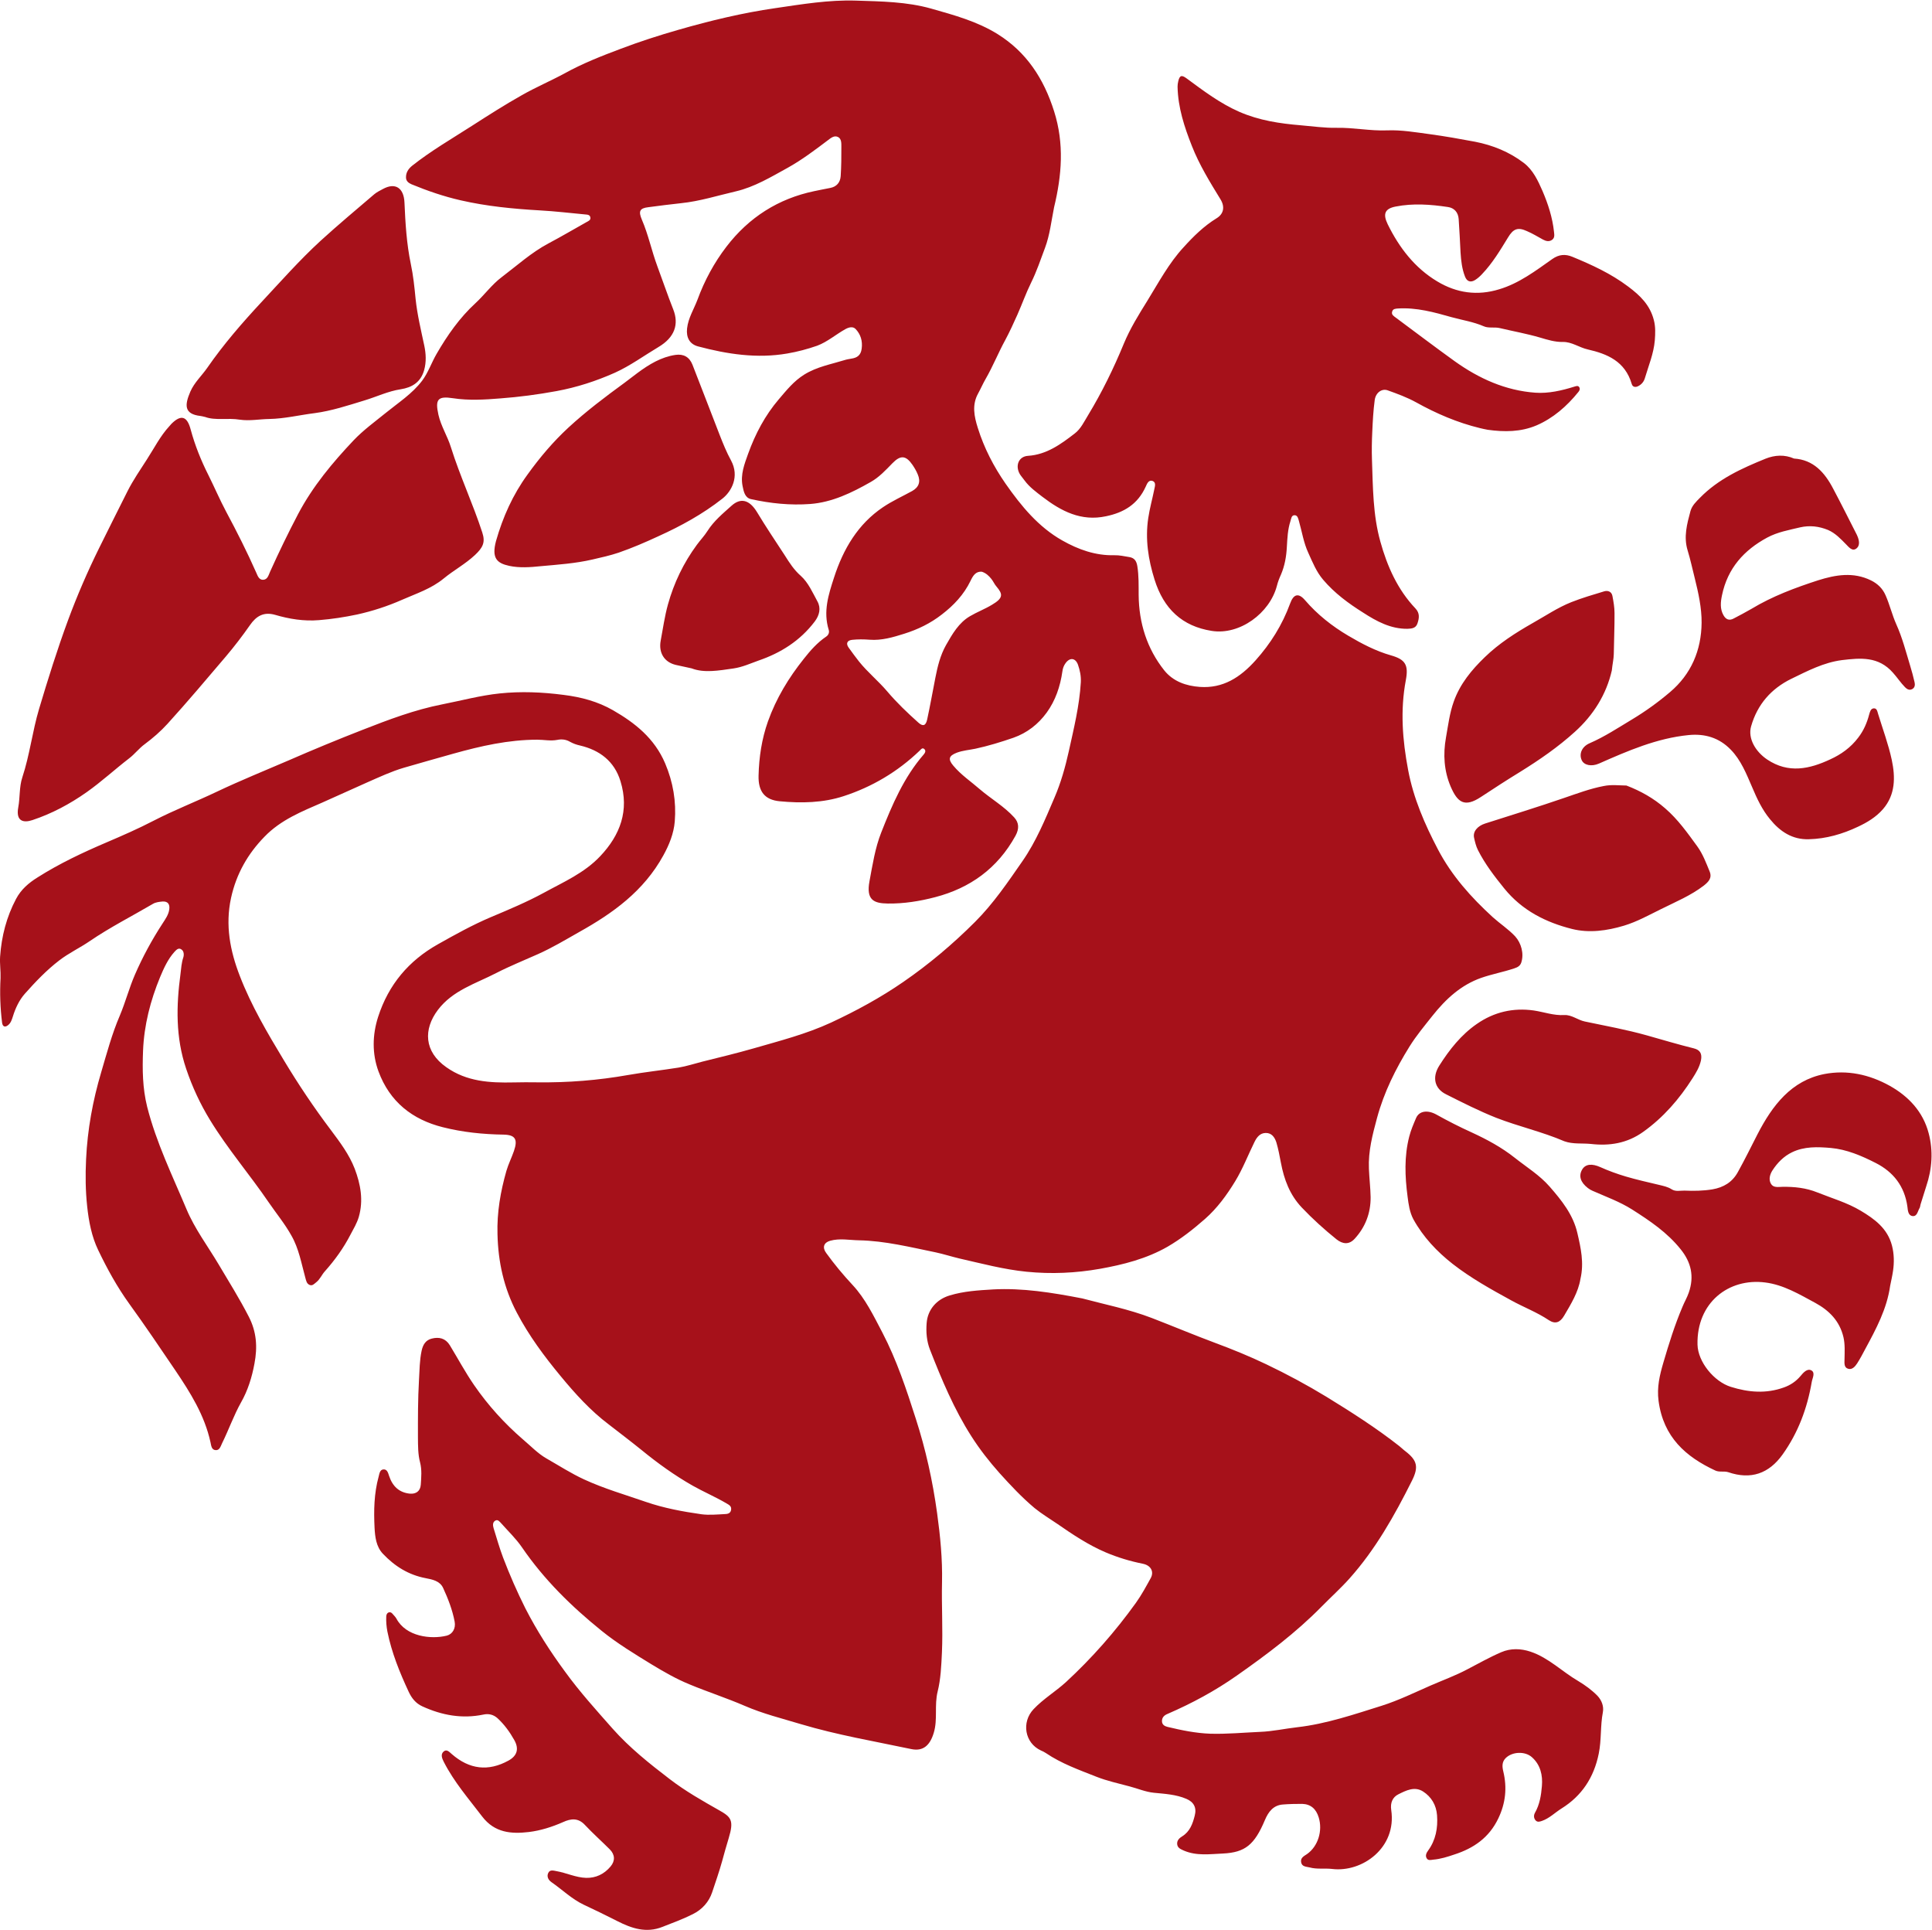 <?xml version="1.0" encoding="UTF-8" standalone="no"?>
<!-- Created with Inkscape (http://www.inkscape.org/) -->

<svg
   version="1.1"
   id="svg2"
   width="157.84"
   height="157.64"
   viewBox="0 0 157.84 157.64"
   sodipodi:docname="reed-college-griffin-red.eps"
   xmlns:inkscape="http://www.inkscape.org/namespaces/inkscape"
   xmlns:sodipodi="http://sodipodi.sourceforge.net/DTD/sodipodi-0.dtd"
   xmlns="http://www.w3.org/2000/svg"
   xmlns:svg="http://www.w3.org/2000/svg">
  <defs
     id="defs6" />
  <sodipodi:namedview
     id="namedview4"
     pagecolor="#ffffff"
     bordercolor="#000000"
     borderopacity="0.25"
     inkscape:showpageshadow="2"
     inkscape:pageopacity="0.0"
     inkscape:pagecheckerboard="0"
     inkscape:deskcolor="#d1d1d1" />
  <g
     id="g8"
     inkscape:groupmode="layer"
     inkscape:label="ink_ext_XXXXXX"
     transform="matrix(1.333,0,0,-1.333,0,157.64)">
    <g
       id="g10"
       transform="scale(0.1)">
      <path
         d="m 449.566,772.984 c 5.395,0.778 10.188,2.989 15.262,4.805 13.563,4.649 25.477,12.039 34.531,23.984 2.891,3.848 3.914,8.161 1.618,12.309 -2.965,5.445 -5.579,11.484 -10.145,15.602 -4.164,3.636 -6.953,7.984 -9.894,12.664 -5.7,8.746 -11.54,17.386 -16.95,26.382 -4.664,7.719 -10.093,8.989 -15.679,3.93 -5.262,-4.73 -10.782,-9.254 -14.711,-15.437 -1.918,-3.051 -4.434,-5.625 -6.559,-8.551 -8.074,-10.988 -14.004,-23.238 -17.68,-36.52 -2.004,-7.242 -3.043,-14.707 -4.429,-22.113 -1.403,-7.488 2.226,-13.207 9.218,-14.879 2.813,-0.633 5.618,-1.238 9.75,-2.129 7.665,-2.968 16.602,-1.343 25.668,-0.047 z m 539.504,8.864 c 0.11,8.308 0.508,16.699 0.45,25.101 -0.008,3.555 -0.633,6.969 -1.27,10.379 -0.508,2.863 -2.91,3.539 -5.059,2.91 -6.765,-2.05 -13.562,-4.031 -20.156,-6.636 -8.347,-3.325 -15.84,-8.407 -23.652,-12.797 -10.449,-5.957 -20.613,-12.414 -29.383,-20.926 -8.059,-7.774 -15.195,-16.359 -19.055,-27.305 -2.5,-7.023 -3.41,-14.504 -4.726,-21.894 -1.867,-10.375 -1.184,-20.504 2.832,-29.992 4.211,-9.833 8.535,-13.11 18.625,-6.43 7.949,5.23 16.004,10.469 24.129,15.43 11.726,7.289 23.078,15.097 33.41,24.46 11.426,10.309 19.297,22.957 22.637,37.575 0.398,3.953 1.14,6.949 1.218,10.125 z M 966.746,426.996 c -2.578,11.27 -9.656,20.051 -16.933,28.391 -6.211,7.136 -14.153,11.953 -21.407,17.715 -8.136,6.453 -17.168,11.296 -26.394,15.546 -7.383,3.34 -14.602,7.02 -21.699,10.977 -5.305,2.918 -10.481,2.313 -12.415,-2.129 -1.574,-3.703 -3.183,-7.402 -4.199,-11.379 -3.136,-12.156 -2.636,-24.492 -1.023,-36.719 0.601,-4.773 1.277,-9.668 3.574,-13.972 6.063,-10.969 14.473,-19.805 24.004,-27.297 11.219,-8.75 23.609,-15.625 35.973,-22.391 7.589,-4.191 15.675,-7.199 23,-12.101 3.918,-2.578 6.914,-1.532 9.421,2.746 4.204,7.168 8.657,14.344 9.973,22.469 2.324,9.921 0.215,19.16 -1.875,28.144 z m 16.172,273.938 c -8.301,-1.571 -16.145,-4.543 -24.141,-7.258 -16.101,-5.539 -32.414,-10.574 -48.652,-15.75 -4.602,-1.5 -7.527,-4.918 -6.687,-8.699 0.566,-2.551 1.167,-5.161 2.39,-7.594 4.375,-8.602 10.098,-16.028 16.055,-23.403 11.086,-13.695 25.683,-20.89 41.64,-24.902 10.489,-2.609 21.348,-1.094 31.778,2.027 8.049,2.422 15.389,6.563 22.869,10.219 8.86,4.426 18.06,8.196 26.07,14.348 2.82,2.246 5.21,4.598 3.58,8.625 -2.21,5.355 -4.16,10.668 -7.57,15.394 -6.03,8.289 -11.9,16.575 -19.66,23.278 -7.12,6.238 -15.04,10.656 -23.766,14.011 -4.558,0.047 -9.187,0.684 -13.906,-0.296 z M 974.93,481.617 c 11.394,-1.32 22.199,0.262 32.18,7.403 12.36,8.828 22.05,20.007 30.27,32.898 2.15,3.418 4.19,6.691 5.11,10.859 0.86,4.297 -0.7,6.477 -4.3,7.383 -9.69,2.403 -19.19,5.246 -28.76,7.949 -12.555,3.528 -25.34,5.86 -38.145,8.536 -4.351,0.91 -8.035,4.191 -12.547,3.945 -6.504,-0.391 -12.519,1.894 -18.769,2.812 -12.547,1.758 -24.27,-0.918 -34.817,-8.242 -9.55,-6.59 -16.757,-15.652 -23.054,-25.594 -4.422,-7.003 -3.008,-14.003 4.172,-17.539 10.085,-5.07 20.125,-10.168 30.691,-14.375 13.809,-5.371 28.203,-8.554 41.816,-14.406 5.266,-1.883 10.801,-1.101 16.153,-1.629 z M 312.113,835.84 c 6.18,-1.332 12.825,-0.875 19.235,-0.199 10.636,0.964 21.336,1.672 31.863,4.121 5.371,1.23 10.785,2.441 15.98,4.187 8.282,2.871 16.325,6.34 24.34,10.055 13.766,6.234 27.102,13.516 39.196,23.023 5.597,4.368 10.64,13.539 5.328,23.379 -2.754,5.039 -4.918,10.379 -7.024,15.762 -5.617,14.336 -11.019,28.738 -16.644,42.988 -1.903,4.766 -5.524,6.668 -10.422,5.961 -8.774,-1.301 -16.168,-5.82 -23.238,-11.051 -2.688,-1.957 -5.247,-4.054 -7.965,-6.035 -11.856,-8.64 -23.535,-17.468 -34.379,-27.449 -9.328,-8.625 -17.496,-18.254 -25.043,-28.742 -9.039,-12.41 -15.141,-26.039 -19.367,-40.86 -2.739,-10.417 0.547,-13.5 8.14,-15.14 z m -165.14,89.586 c 6.074,-0.891 12.019,0.336 18.05,0.418 9.383,0.164 18.579,2.441 27.852,3.59 10.316,1.371 20.348,4.687 30.414,7.757 7.445,2.227 14.551,5.704 22.344,6.875 6.762,1.067 12.23,4.196 14.328,11.754 1.394,5.016 1.105,10.086 0.082,14.957 -2.031,9.555 -4.328,19.036 -5.34,28.75 -0.683,7.113 -1.437,14.323 -2.922,21.313 -2.593,12.39 -3.336,25.06 -3.886,37.63 -0.387,8.96 -5.582,12.48 -13.207,8.31 -1.829,-0.98 -3.758,-1.91 -5.321,-3.23 -11.023,-9.42 -22.164,-18.73 -32.887,-28.51 -12.859,-11.8 -24.492,-25 -36.421,-37.774 -11.707,-12.598 -23.024,-25.633 -32.961,-39.965 -3.41,-4.934 -8.008,-9.082 -10.434,-14.672 -3.543,-8.227 -3.973,-13.785 6.25,-14.945 0.59,-0.039 1.195,-0.25 2.859,-0.614 6.227,-2.289 13.84,-0.433 21.2,-1.644 z M 1082,901.484 c -14.5,-5.918 -28.72,-12.304 -40.11,-23.918 -2.35,-2.375 -4.92,-4.824 -5.84,-8.218 -2.1,-7.809 -4.28,-15.715 -1.72,-24.043 1.73,-5.602 2.93,-11.442 4.37,-17.039 2.23,-8.953 4.28,-18.301 4.19,-27.286 -0.15,-16.886 -6.43,-31.554 -19.34,-42.48 -7.37,-6.273 -15.15,-11.859 -23.3,-16.762 -8.516,-5.113 -16.863,-10.64 -25.965,-14.574 -4.785,-2.07 -6.594,-6.484 -4.922,-10.277 1.399,-3.293 6.121,-4.164 10.598,-2.203 17.715,7.816 35.509,15.558 54.979,17.472 9.87,0.973 18.69,-1.543 25.88,-9.004 6.19,-6.359 9.5,-14.718 13,-22.816 2.96,-7.016 6.13,-13.848 10.92,-19.645 6.26,-7.746 13.86,-12.687 23.89,-12.363 10.56,0.262 20.64,3.152 30.23,7.727 5.53,2.578 10.92,5.816 15.16,10.668 7.71,8.882 7.67,19.625 5.43,30.187 -2.04,9.543 -5.52,18.875 -8.41,28.293 -0.46,1.457 -0.68,3.512 -2.74,3.317 -1.79,-0.223 -2.19,-2.051 -2.67,-3.622 -1.36,-5.21 -3.4,-9.972 -6.73,-14.293 -4.65,-6.164 -10.58,-10.328 -17.11,-13.304 -12.74,-5.977 -25.66,-8.844 -38.67,-0.137 -7.18,4.801 -11.99,12.957 -9.89,20.34 3.85,13.504 12.36,23.101 24.63,29.121 10,4.836 19.8,10.016 31.09,11.473 11.39,1.355 22.33,2.375 31.21,-7.711 2.6,-2.875 4.72,-6.172 7.45,-8.946 1.25,-1.273 2.76,-2.023 4.46,-1.05 1.59,0.91 1.71,2.632 1.33,4.226 -0.78,3.414 -1.66,6.684 -2.66,9.942 -2.61,8.617 -4.81,17.25 -8.52,25.476 -2.53,5.656 -4.01,11.953 -6.54,17.707 -1.82,4.231 -4.92,7.207 -9.01,9.215 -10.86,5.301 -21.65,3.402 -32.38,0.035 -14.11,-4.59 -27.99,-9.734 -40.89,-17.523 -3.56,-2.067 -7.23,-3.996 -10.88,-5.906 -2.66,-1.418 -4.71,-0.641 -6.2,2 -2.27,3.925 -1.77,8.261 -0.93,12.257 3.46,16.688 13.59,27.727 27.7,35.348 6.4,3.441 13.38,4.629 20.23,6.285 5.85,1.313 11.49,0.68 17.14,-1.644 4.43,-1.965 7.59,-5.325 10.91,-8.707 1.69,-1.676 3.88,-4.7 6.49,-2.536 2.23,1.762 1.65,5.036 0.42,7.747 -0.06,0.183 -0.15,0.351 -0.24,0.562 -4.84,9.477 -9.57,18.988 -14.53,28.305 -5.2,9.961 -12.13,17.683 -23.96,18.422 -5.74,2.535 -11.81,2.199 -17.55,-0.118 z m 78.22,-497.613 c 0.75,5.137 0.66,10.285 -0.63,15.344 -2.72,10.644 -10.75,16.426 -19.18,21.465 -8.35,4.988 -17.69,7.644 -26.62,11.23 -6.9,2.781 -14.06,3.524 -21.32,3.418 -2.63,-0.058 -5.59,-0.683 -7.06,1.844 -1.61,2.707 -0.61,5.918 0.96,8.312 3.03,4.649 6.91,8.575 11.82,10.957 7.61,3.731 15.81,3.387 23.86,2.704 9.74,-0.868 18.85,-4.766 27.63,-9.247 10.59,-5.402 17.6,-14.054 19.34,-26.73 0.28,-2.344 0.44,-5.359 3.06,-5.75 2.93,-0.43 3.23,3.016 4.44,4.98 0.35,0.594 0.33,1.504 0.57,2.196 1.14,3.613 2.27,7.363 3.45,10.976 3.63,10.723 4.37,21.828 1.51,32.61 -3.5,13.359 -12.48,22.664 -23.84,29.043 -12.52,6.953 -26.06,9.91 -40.14,7.207 -20.18,-3.996 -31.78,-19.18 -40.9,-36.848 -3.95,-7.703 -7.81,-15.574 -12.04,-23.191 -3.43,-6.27 -8.78,-9.426 -15.62,-10.618 -5.74,-0.945 -11.41,-1.015 -17.14,-0.769 -2.67,0.047 -5.4,-0.742 -7.82,0.801 -2.45,1.57 -5.14,2.07 -7.83,2.734 -6.8,1.609 -13.58,3.133 -20.286,5.106 -5.313,1.582 -10.579,3.488 -15.633,5.761 -4.934,2.199 -8.926,2.024 -11.035,-1.355 -2.375,-3.918 -1.203,-7.883 3.386,-11.446 0.891,-0.695 1.895,-1.289 2.911,-1.718 8.203,-3.633 16.613,-6.633 24.257,-11.465 10.88,-6.945 21.52,-14.043 29.84,-24.492 6.3,-7.864 8.34,-16.477 4.87,-26.438 -1.04,-3.047 -2.67,-5.73 -3.88,-8.73 -4.72,-11.102 -8.31,-22.617 -11.72,-34.246 -2.21,-7.551 -4.02,-15.032 -2.92,-23.321 2.94,-22.277 16.72,-34.336 34.86,-42.754 2.54,-1.125 5.32,-0.156 7.89,-0.996 13.85,-4.726 24.87,-0.871 33.27,10.86 9.5,13.328 15.08,28.172 17.87,44.472 0.38,2.286 2.33,5.633 -0.22,7.051 -2.55,1.395 -4.94,-1.359 -6.72,-3.508 -2.76,-3.261 -6.21,-5.547 -10.1,-6.922 -10.93,-3.964 -21.74,-3.046 -32.58,0.36 -10.25,3.195 -20.15,15.265 -20.4,25.879 -0.6,25.695 19.08,40.976 41.55,38.066 11.1,-1.387 20.87,-7.234 30.69,-12.539 8.39,-4.578 14.88,-11.004 17.22,-21.023 1.01,-4.453 0.71,-8.977 0.64,-13.555 -0.03,-2.148 -0.43,-4.973 2.19,-5.742 2.45,-0.774 4.28,1.316 5.54,3.261 1.86,2.879 3.39,5.848 5,8.856 6.62,12.246 13.26,24.551 15.25,38.762 0.6,3.054 1.33,6.062 1.76,9.148 z M 911.785,919.234 c 10.188,-1.425 20.313,-1.382 29.922,2.692 10.156,4.379 18.563,11.683 25.676,20.492 0.664,0.848 1.187,1.781 0.508,2.934 -0.762,1.109 -1.828,0.644 -2.817,0.371 -7.871,-2.465 -16.004,-4.352 -24.121,-3.766 -18.183,1.313 -34.473,8.602 -49.402,19.293 -12.129,8.723 -24.043,17.77 -36.067,26.684 -1.296,0.996 -2.82,1.757 -2.254,3.722 0.508,1.782 2.071,1.746 3.543,1.899 11.372,0.695 22.168,-2.278 32.942,-5.34 6.621,-1.824 13.371,-2.817 19.773,-5.61 2.883,-1.25 6.543,-0.3 9.68,-1.05 8.262,-1.969 16.633,-3.446 24.844,-5.856 4.258,-1.265 8.984,-2.754 13.847,-2.652 5.391,0.144 9.993,-3.395 15.235,-4.578 11.894,-2.711 22.883,-7.18 26.986,-21.203 0.57,-1.95 2.36,-2.161 4.09,-1.219 1.94,1.023 3.29,2.625 3.93,4.746 2.27,7.691 5.44,15.152 6.11,23.238 0.32,4.188 0.49,8.282 -0.59,12.418 -2.39,9.344 -8.51,15.141 -15.761,20.571 -10.586,7.96 -22.304,13.32 -34.265,18.25 -4.25,1.73 -8.137,1.46 -12.207,-1.4 -10.254,-7.24 -20.442,-14.95 -32.524,-18.54 -13.347,-4.11 -26.101,-2.37 -38.074,4.87 -13.633,8.19 -23.152,20.48 -30.281,34.97 -3.086,6.35 -1.758,9.57 4.859,10.85 10.664,2.1 21.379,1.32 32.024,-0.28 3.879,-0.53 6.336,-3.26 6.613,-7.4 0.445,-6.84 0.828,-13.68 1.148,-20.5 0.332,-5.1 0.891,-10.04 2.727,-14.72 1.164,-3.03 3.43,-3.83 6.211,-2.1 1.582,1 2.961,2.22 4.258,3.63 6.394,6.69 11.132,14.64 15.918,22.45 3.211,5.35 6.035,6.42 11.601,3.86 3.418,-1.45 6.594,-3.42 9.832,-5.18 1.836,-0.98 3.703,-1.43 5.539,-0.17 1.739,1.3 1.387,3.09 1.184,4.96 -0.93,8.75 -3.625,17.02 -7.024,24.96 -2.812,6.39 -5.808,12.92 -11.503,17.25 -8.895,6.77 -19.012,10.82 -29.739,12.94 -9.246,1.74 -18.484,3.38 -27.769,4.64 -8.696,1.16 -17.539,2.7 -26.262,2.34 -10.41,-0.41 -20.559,1.78 -30.918,1.57 -7.324,-0.15 -14.68,0.93 -21.992,1.55 -12.84,1.06 -25.449,2.95 -37.559,8.21 -11.863,5.17 -22.109,12.95 -32.468,20.58 -2.969,2.17 -4.231,1.84 -5.071,-1.94 -0.234,-0.99 -0.41,-2.08 -0.398,-3.19 0.254,-12.78 4.168,-24.7 8.75,-36.26 4.566,-11.66 11.101,-22.22 17.586,-32.81 2.793,-4.59 1.933,-8.95 -2.453,-11.59 -7.696,-4.72 -14.149,-11.06 -20.211,-17.77 -8.926,-9.63 -15.254,-21.51 -22.207,-32.796 -5.266,-8.465 -10.5,-16.891 -14.368,-26.18 -6.25,-15.183 -13.437,-29.902 -21.906,-43.851 -2.43,-3.961 -4.48,-8.395 -8.14,-11.207 -8.567,-6.625 -17.344,-13.008 -28.645,-13.746 -5.84,-0.34 -8.113,-6.125 -5,-11.344 0.859,-1.336 1.98,-2.539 2.891,-3.844 2.976,-4.035 6.992,-6.926 10.859,-9.914 11.563,-8.848 23.75,-15.203 38.977,-11.934 11.011,2.274 19.48,7.352 24.39,18.235 0.781,1.797 1.809,4.242 4.172,3.398 2.285,-0.859 1.399,-3.359 1.035,-5.176 -1.164,-5.839 -2.832,-11.699 -3.699,-17.586 -1.926,-12.871 -0.012,-25.308 3.855,-37.648 5.625,-18.023 17.012,-28.641 35.04,-31.465 17.097,-2.738 35.554,10.817 39.953,27.606 0.593,2.379 1.48,4.664 2.515,6.945 2.297,5.348 3.293,11.117 3.586,16.906 0.313,5.34 0.535,10.727 2.207,15.813 0.481,1.48 0.567,3.601 2.52,3.609 1.875,-0.016 2.219,-1.996 2.668,-3.531 1.875,-6.527 2.886,-13.418 5.789,-19.606 2.597,-5.718 4.89,-11.5 9.035,-16.367 7.051,-8.308 15.555,-14.531 24.5,-20.156 8.32,-5.395 16.992,-10.063 27.187,-9.941 2.508,0.113 5.118,0.25 6.122,3.238 1.105,3.242 1.566,6.316 -1.227,9.254 -10.922,11.511 -17.297,25.761 -21.516,41.035 -4.55,16.25 -4.531,33.269 -5.117,50.101 -0.195,5.649 -0.09,11.407 0.188,17.106 0.281,6.449 0.633,13.004 1.504,19.512 0.64,4.511 4.39,7.179 7.996,5.863 5.937,-2.125 11.867,-4.309 17.343,-7.324 12.454,-6.922 25.332,-12.442 39.075,-15.785 1.59,-0.336 3.179,-0.79 4.812,-1.036 z M 608.523,392.445 c -8.878,-0.527 -17.761,-1.043 -26.41,-3.66 -8.136,-2.402 -13.59,-8.781 -14.183,-16.972 -0.442,-5.559 0.023,-11.086 2.019,-16.223 7.168,-18.309 14.793,-36.563 25.375,-53.086 5.094,-8.008 10.985,-15.527 17.262,-22.578 6.758,-7.5 13.699,-14.91 21.492,-21.453 4.445,-3.625 9.328,-6.524 14.035,-9.746 9.422,-6.543 19.055,-12.95 29.641,-17.442 7.293,-3.097 14.871,-5.371 22.644,-6.926 4.915,-0.984 6.985,-4.754 4.942,-8.671 -2.863,-5.176 -5.672,-10.43 -9.102,-15.223 -12.715,-17.707 -27.019,-33.945 -42.89,-48.606 -6.387,-5.828 -13.848,-10.25 -19.864,-16.597 -7.605,-8.032 -5.429,-20.75 4.446,-25.313 1.035,-0.437 2.097,-0.949 3.015,-1.57 9.629,-6.527 20.371,-10.32 30.938,-14.508 6.633,-2.633 13.562,-4.09 20.39,-5.949 4.93,-1.262 9.629,-3.363 14.93,-3.91 6.672,-0.66 13.574,-1.012 19.914,-3.73 4.492,-1.891 6.426,-5.371 5.117,-10.27 -1.242,-5 -2.988,-9.812 -7.707,-12.711 -1.675,-1.02 -3.316,-2.5 -3.047,-4.859 0.293,-2.371 2.278,-3.012 4.094,-3.871 7.844,-3.371 15.977,-2.121 24.004,-1.789 13.606,0.68 19.27,5.359 25.664,20.508 2.18,5.18 5.242,9.051 10.899,9.52 3.957,0.312 7.968,0.41 11.984,0.391 5.176,-0.168 8.465,-3.019 10.086,-8.25 2.539,-8.219 -0.383,-17.738 -7.148,-22.5 -1.778,-1.219 -4.161,-2.258 -3.614,-5.039 0.496,-2.781 3.145,-2.648 5.188,-3.148 4.519,-1.25 9.136,-0.41 13.738,-0.934 18.547,-2.297 39.746,13.024 36.289,36.121 -0.664,4.461 0.867,7.883 4.387,9.621 4.715,2.34 9.929,5.059 15.144,1.711 5.02,-3.242 8.086,-8.242 8.555,-14.59 0.574,-7.769 -0.801,-15.203 -5.457,-21.562 -1.02,-1.418 -1.887,-3.047 -0.91,-4.75 0.918,-1.559 2.5,-1.039 3.918,-0.867 4.551,0.359 8.828,1.738 13.113,3.188 11.711,3.789 21.231,10.23 26.895,22.133 4.421,9.227 5.468,18.719 3.027,28.797 -0.691,2.883 -0.906,5.75 1.477,8.133 4.039,4.008 11.89,4.328 16.101,0.519 5.195,-4.621 6.68,-11.011 6.094,-17.699 -0.449,-5.613 -1.375,-11.32 -4.258,-16.363 -0.762,-1.379 -0.867,-3.129 0.332,-4.559 1.223,-1.41 2.637,-0.828 3.965,-0.399 4.598,1.598 7.988,5.117 12.098,7.68 12.207,7.629 19.738,18.809 22.714,33.59 1.711,8.399 0.903,16.938 2.512,25.321 0.676,3.519 -0.644,7.238 -3.293,10.058 -3.523,3.578 -7.535,6.5 -11.836,9.078 -9.812,5.723 -18.133,14.262 -29.168,17.961 -5.976,2 -12.148,2.192 -17.969,-0.301 -7.16,-3.078 -14.05,-6.988 -20.976,-10.589 -7.207,-3.809 -14.871,-6.59 -22.332,-9.84 -9.934,-4.348 -19.731,-9.149 -30.012,-12.399 -16.98,-5.32 -33.957,-11.129 -51.75,-13.16 -7.637,-0.871 -15.164,-2.558 -22.801,-2.84 -10.175,-0.441 -20.3,-1.429 -30.578,-1.121 -8.933,0.34 -17.449,2.102 -26.043,4.16 -1.66,0.403 -3.41,1.231 -3.468,3.512 -0.016,2.481 1.64,3.75 3.48,4.488 14.852,6.43 29.051,14.063 42.461,23.5 18.309,12.852 36.062,26.121 51.891,42.223 5.656,5.762 11.671,11.16 17.082,17.207 15.91,17.793 27.636,38.621 38.347,60.039 4.145,8.328 3.196,12.371 -4.082,17.977 -1.304,0.957 -2.476,2.179 -3.789,3.195 -14.195,11.141 -29.312,20.77 -44.558,30.137 -11.993,7.304 -24.336,13.926 -36.985,19.968 -10.242,4.895 -20.699,9.161 -31.304,13.098 -12.969,4.832 -25.762,10.215 -38.665,15.195 -14.277,5.489 -29.21,8.399 -42.714,12.032 -18.907,3.66 -36.707,6.484 -54.786,5.515 z m -6.75,439.801 c -3.742,0.344 -5.453,-2.437 -6.918,-5.527 -4.132,-8.559 -10.367,-15.094 -17.617,-20.668 -7.015,-5.465 -14.687,-9.164 -23.011,-11.785 -6.993,-2.211 -13.914,-4.243 -21.305,-3.68 -3.559,0.289 -7.156,0.293 -10.684,-0.07 -2.988,-0.344 -4.023,-2.219 -2.008,-4.926 2.036,-2.856 4.133,-5.652 6.266,-8.387 5.277,-6.582 11.817,-11.871 17.254,-18.273 5.883,-6.95 12.359,-13.106 19.031,-19.078 2.828,-2.59 4.633,-2.016 5.449,1.785 1.852,8.5 3.348,17.031 5.04,25.636 1.363,6.946 3.003,13.743 6.523,20.008 3.887,6.821 7.816,13.703 14.687,17.715 4.375,2.582 9.161,4.375 13.504,7.012 7.114,4.183 6.621,6.562 2.746,11.156 -1.23,1.356 -1.992,3.285 -3.156,4.688 -1.519,1.914 -3.289,3.578 -5.801,4.394 z m 44.243,223.254 c -1.672,-8.29 -2.571,-16.89 -5.547,-24.8 -2.668,-7.14 -5.11,-14.43 -8.52,-21.32 -3.152,-6.41 -5.535,-13.169 -8.418,-19.653 -2.383,-5.286 -4.715,-10.473 -7.437,-15.524 -4.231,-7.738 -7.524,-16.019 -11.906,-23.621 -1.7,-2.91 -3.04,-6.062 -4.692,-9.066 -3.91,-6.996 -2.433,-14.129 -0.211,-21.149 3.867,-12.367 9.719,-23.64 17,-34.14 9.633,-13.786 20.207,-26.614 34.785,-34.825 9.825,-5.574 20.395,-9.336 31.86,-9.043 3.113,0.075 6.113,-0.617 9.16,-1.113 3.094,-0.492 4.441,-2.301 4.969,-5.605 0.937,-5.871 0.781,-11.735 0.808,-17.637 0.156,-17.266 5.129,-32.891 15.664,-46.172 5.5,-6.867 13.449,-9.57 21.867,-10.168 14.102,-0.973 24.668,5.723 34.153,16.305 9.199,10.297 16.316,21.664 21.133,34.769 2.117,5.922 5.195,6.657 9.121,2.098 7.644,-8.891 16.629,-15.953 26.465,-21.762 8.347,-4.945 16.96,-9.441 26.265,-12.09 8.723,-2.492 10.86,-5.781 9.074,-15.214 -3.484,-18.442 -2.05,-36.692 1.414,-55.008 3.254,-17.356 10.207,-33.274 18.254,-48.637 8.504,-16.227 20.379,-29.434 33.594,-41.535 4.465,-4.024 9.551,-7.305 13.731,-11.758 3.769,-4.148 5.546,-10.664 3.757,-16.09 -0.75,-2.199 -2.429,-2.933 -4.39,-3.586 -6.645,-2.218 -13.489,-3.468 -20.129,-5.773 -12.402,-4.356 -21.707,-12.93 -29.902,-23.242 -4.836,-6.121 -9.844,-12.09 -14.004,-18.739 -8.536,-13.742 -15.711,-28.066 -20.008,-44.015 -2.727,-10.117 -5.403,-20.282 -4.934,-31.004 0.227,-5.774 0.93,-11.563 1.043,-17.324 0.11,-9.903 -3.34,-18.567 -9.805,-25.586 -3.378,-3.664 -7.253,-3.36 -11.113,-0.305 -7.515,6.055 -14.597,12.461 -21.277,19.484 -7.356,7.774 -10.86,17.176 -12.813,27.567 -0.781,4.152 -1.562,8.273 -2.734,12.258 -0.996,3.125 -2.832,5.906 -6.523,5.859 -3.489,-0.031 -5.457,-2.551 -6.922,-5.539 -3.918,-7.969 -7.192,-16.473 -11.797,-24.024 -5.168,-8.496 -11.02,-16.503 -18.496,-23.105 -7.219,-6.336 -14.719,-12.246 -22.992,-17.051 -12.95,-7.402 -27.208,-10.996 -41.446,-13.535 -14.722,-2.598 -29.781,-3.301 -44.922,-1.785 -14.031,1.387 -27.632,5.058 -41.3,8.152 -4.739,1.125 -9.641,2.707 -14.454,3.731 -15.519,3.175 -30.996,7.05 -46.976,7.383 -5.945,0.097 -11.82,1.367 -17.731,-0.301 -3.863,-1.114 -4.879,-4.094 -2.371,-7.473 4.957,-6.863 10.371,-13.379 16.098,-19.519 7.906,-8.45 12.957,-19.004 18.355,-29.278 8.743,-16.789 14.704,-34.746 20.465,-52.746 6.067,-18.777 10.344,-38.125 13.067,-57.91 1.933,-14.012 3.316,-28.106 3.007,-42.254 -0.339,-14.348 0.583,-28.684 -0.058,-43.094 -0.375,-8.117 -0.75,-16.449 -2.606,-23.84 -2.148,-8.628 0.118,-17.046 -2.394,-25.378 -2.254,-7.52 -6.356,-11.54 -13.77,-9.981 -22.586,4.77 -45.402,8.633 -67.574,15.25 -11.535,3.481 -23.383,6.402 -34.5,11.231 -11.164,4.82 -22.683,8.531 -33.867,13.179 -8.082,3.301 -15.688,7.672 -23.266,12.262 -10.488,6.449 -21.054,12.82 -30.664,20.613 -18.312,14.785 -35.113,31.184 -48.722,51.055 -3.672,5.371 -8.438,9.894 -12.766,14.785 -0.957,0.977 -2.039,2.598 -3.684,1.574 -1.683,-1.027 -1.429,-3.047 -0.933,-4.687 1.855,-5.93 3.574,-12.051 5.801,-17.949 4.023,-10.539 8.527,-20.852 13.609,-31.008 6.992,-13.653 15.23,-26.446 24.184,-38.633 9.023,-12.473 19.238,-23.75 29.328,-35.172 10.422,-11.73 22.566,-21.391 34.894,-30.828 9.707,-7.461 20.168,-13.379 30.656,-19.32 7.008,-3.98 8.926,-5.992 5.606,-16.902 -1.481,-4.707 -2.758,-9.539 -4.078,-14.258 -1.778,-6.379 -3.988,-12.68 -6.078,-18.961 -1.957,-5.879 -6.118,-10.539 -11.817,-13.371 -6.07,-3.039 -12.496,-5.43 -18.785,-7.867 -9.746,-3.852 -18.68,-0.93 -27.48,3.57 -6.786,3.469 -13.688,6.809 -20.563,10.027 -7.39,3.5 -13.25,9.293 -19.887,13.883 -1.718,1.188 -3.031,3.32 -1.925,5.617 1.027,2.152 3.125,1.453 4.945,1.133 6.176,-1.082 11.969,-3.961 18.289,-4.152 6.004,-0.129 11.047,2.32 14.945,6.961 2.95,3.5 2.711,7.309 -0.457,10.5 -5.062,5.051 -10.383,9.789 -15.238,14.961 -4.191,4.551 -8.742,3.891 -13.398,1.758 -6.77,-2.981 -13.864,-5.219 -20.973,-6.078 -10.621,-1.242 -20.899,-0.59 -28.613,9.508 -8.262,10.863 -17.254,21.141 -23.594,33.613 -1.067,2.129 -1.942,4.477 -0.078,6.156 1.941,1.782 3.613,-0.308 5.015,-1.488 10.844,-9.469 22.446,-10.809 34.782,-4.02 5.238,2.879 6.636,7.11 3.562,12.571 -2.789,4.98 -6.148,9.609 -10.387,13.488 -2.519,2.199 -5.429,2.832 -8.644,2.121 -13,-2.691 -25.359,-0.422 -37.375,5.078 -3.981,1.821 -6.524,5.012 -8.367,9.012 -5.52,11.852 -10.387,23.879 -13.004,36.809 -0.586,3.074 -0.84,6.16 -0.696,9.296 0.055,1.102 0.5,2.118 1.653,2.469 1.051,0.274 1.746,-0.34 2.387,-1.113 0.734,-0.906 1.621,-1.688 2.168,-2.695 5.859,-11.106 21.265,-12.875 30.898,-10.465 3.523,0.937 5.598,4.441 4.809,8.601 -1.352,7.176 -4.024,14.024 -7.043,20.586 -1.989,4.395 -6.727,5.254 -10.747,6.035 -10.402,1.981 -18.878,7.227 -26.21,14.981 -4.106,4.344 -4.79,10.312 -5.082,15.945 -0.516,10.5 -0.329,20.989 2.511,31.328 0.492,1.797 0.707,4.231 2.953,4.387 2.289,0.156 2.864,-2.219 3.434,-3.957 2.133,-6.434 6.203,-10.242 12.781,-10.906 3.727,-0.305 6.367,1.531 6.653,5.488 0.293,4.52 0.75,9.043 -0.442,13.711 -1.305,4.852 -1.254,10.195 -1.297,15.332 -0.015,11.699 -0.047,23.379 0.633,35.027 0.371,5.969 0.332,12.051 1.617,18.008 0.828,3.821 2.539,6.535 6.215,7.461 4.457,1.125 8.375,0.246 11.039,-4.031 4.988,-8.195 9.5,-16.613 14.891,-24.445 8.594,-12.469 18.683,-23.594 30.062,-33.399 4.692,-3.953 9.028,-8.562 14.246,-11.543 7.676,-4.375 15.09,-9.18 23.188,-12.91 12.348,-5.691 25.242,-9.383 37.902,-13.777 11.008,-3.789 22.477,-5.91 33.949,-7.539 4.59,-0.618 9.368,-0.149 14.082,0.086 1.633,0.039 3.704,0.226 4.098,2.589 0.391,2.332 -1.316,3.094 -2.879,4.024 -6.785,3.984 -14.019,7.058 -20.781,10.879 -10.918,6.218 -21.242,13.621 -31.09,21.679 -6.637,5.36 -13.437,10.516 -20.195,15.762 -11.192,8.426 -20.621,18.836 -29.594,29.715 -10.012,12.09 -19.348,24.668 -26.793,38.82 -7.883,14.961 -11.453,30.985 -11.84,48.125 -0.39,13.262 1.852,26.082 5.457,38.719 1.227,4.191 3.242,8.184 4.625,12.199 2.481,7.176 0.821,9.883 -6.312,10.039 -12.59,0.184 -25.113,1.453 -37.36,4.559 -18.476,4.648 -32.441,15.43 -39.378,34.277 -3.922,10.735 -3.747,22.207 -0.204,33.282 6.438,19.98 18.903,34.492 36.536,44.453 10.656,5.992 21.265,11.902 32.531,16.679 11.008,4.633 22.074,9.254 32.551,14.961 12.015,6.598 24.769,12.047 34.566,22.461 12.145,12.863 17.898,27.938 12.379,45.86 -3.766,12.378 -12.891,19.113 -24.801,21.91 -2.086,0.453 -4.078,1.156 -6.019,2.215 -2.457,1.453 -5.032,1.832 -7.973,1.226 -4.012,-0.781 -8.133,0.11 -12.184,0.121 -17.687,0 -34.699,-3.871 -51.605,-8.601 -10.102,-2.875 -20.156,-5.629 -30.235,-8.598 -7.675,-2.262 -14.992,-5.707 -22.394,-8.949 -9.164,-4.067 -18.227,-8.231 -27.367,-12.285 -12.645,-5.536 -25.531,-10.563 -35.614,-21.016 -10.16,-10.395 -17.261,-22.695 -20.5,-37.496 -3.644,-16.711 -0.589,-32.473 5.379,-47.852 7.028,-18.195 16.856,-34.824 26.793,-51.32 8.981,-14.941 18.633,-29.355 29.024,-43.105 5.621,-7.52 11.195,-14.903 14.605,-23.7 3.61,-9.562 5.438,-19.355 2.469,-29.609 -1.176,-3.879 -3.227,-7.258 -5.039,-10.695 -4.258,-8.27 -9.617,-15.684 -15.758,-22.567 -1.887,-2.07 -2.957,-4.914 -5.269,-6.691 -1.235,-0.957 -2.321,-2.344 -4.039,-1.629 -1.848,0.762 -2.122,2.605 -2.637,4.414 -2.406,8.758 -3.985,17.879 -8.473,25.723 -3.984,7.215 -9.289,13.601 -13.945,20.418 -11.652,17.082 -25.18,32.785 -35.996,50.507 -6,9.817 -10.856,20.215 -14.629,31.407 -6.504,19.23 -6.094,38.527 -3.469,58.117 0.422,3.406 0.602,6.785 1.727,10.109 0.488,1.559 0.453,3.914 -1.231,4.934 -1.719,1.211 -3.121,-0.363 -4.23,-1.567 -3.992,-4.453 -6.481,-9.96 -8.75,-15.382 -5.965,-14.434 -9.84,-29.5 -10.465,-45.157 -0.449,-11.531 -0.34,-22.82 2.527,-34.394 5.613,-22.059 15.43,-42.07 24.059,-62.617 5.144,-12.246 13.023,-22.625 19.68,-33.828 6.25,-10.575 12.781,-20.926 18.453,-31.981 4.925,-9.484 5.484,-18.781 3.554,-28.937 -1.539,-8.329 -4.035,-16.434 -8.246,-23.797 -4.449,-7.969 -7.496,-16.692 -11.551,-24.903 -0.91,-1.847 -1.507,-4.511 -3.972,-4.297 -2.555,0.125 -2.735,2.801 -3.18,4.852 -3.621,16.535 -12.305,30.324 -21.445,43.887 -9.301,13.722 -18.582,27.492 -28.297,40.898 -7.469,10.352 -13.605,21.516 -19.105,33.008 -3.938,8.164 -5.75,17.48 -6.719,26.68 -1.043,9.629 -1.145,19.191 -0.672,28.937 0.844,18.184 4.113,35.965 9.227,53.184 3.453,11.699 6.617,23.64 11.476,34.91 3.449,8.184 5.703,16.894 9.238,25.019 4.75,10.915 10.438,21.399 16.922,31.333 1.738,2.71 3.641,5.304 4.113,8.582 0.489,3.316 -0.933,5.046 -4.023,4.902 -2.008,-0.184 -4.226,-0.414 -5.934,-1.418 C 80.84,621.16 67.469,614.391 55.004,605.891 48.906,601.719 42.195,598.602 36.316,594.07 28.484,588.063 21.672,580.902 15.141,573.551 11.824,569.77 9.477,564.879 7.902,559.75 7.293,557.848 6.668,555.797 5.062,554.488 3.25,552.934 1.613,553.285 1.281,555.914 c -1.141,9.043 -1.445,18.152 -0.945,27.324 0.168,4.325 -0.555,8.696 -0.27,13.164 0.887,12.551 3.93,24.305 9.766,35.325 3.121,5.925 7.875,9.882 13.121,13.164 13.52,8.589 27.914,15.332 42.523,21.574 9.668,4.137 19.32,8.344 28.691,13.215 12.793,6.59 26.145,11.75 39.105,17.941 14.336,6.797 29.086,12.75 43.633,19.02 15.055,6.574 30.207,12.828 45.438,18.765 15.867,6.215 31.886,12.274 48.719,15.574 11.703,2.297 23.386,5.473 35.234,6.692 13.016,1.355 26.019,0.808 39.148,-0.899 10.828,-1.335 20.957,-4.074 30.278,-9.414 13.39,-7.711 25.382,-17.129 31.953,-32.574 4.855,-11.461 6.875,-23.344 5.887,-35.543 -0.59,-7.402 -3.473,-14.441 -7,-20.828 -12.047,-21.949 -30.977,-35.445 -51.653,-46.992 -8.402,-4.758 -16.672,-9.734 -25.422,-13.602 -8.48,-3.804 -17.129,-7.257 -25.343,-11.488 -12.512,-6.473 -26.661,-10.574 -35.758,-22.598 -8.969,-11.875 -8.539,-25.546 5.179,-35.125 12.497,-8.839 26.641,-9.629 41.145,-9.308 4.887,0.129 9.816,0.109 14.672,0.051 18.687,-0.227 37.156,1.238 55.578,4.492 10.285,1.816 20.687,2.898 30.961,4.551 4.941,0.828 9.801,2.429 14.617,3.66 10.531,2.609 21.106,5.168 31.551,8.164 15.949,4.601 32.039,8.711 47.312,15.773 15.368,7.168 30.27,15.254 44.27,24.922 15.672,10.797 30.254,23.086 43.937,36.758 11.246,11.25 20.016,24.215 29.079,37.273 8.371,12.063 13.886,25.524 19.597,38.887 3.906,9.035 6.653,18.801 8.789,28.441 3.071,13.965 6.504,27.801 7.356,42.2 0.207,3.754 -0.555,7.429 -1.746,10.793 -1.543,4.281 -5.071,4.543 -7.621,0.925 -1.114,-1.503 -1.7,-3.187 -1.942,-5.097 -1.301,-9.129 -4.269,-17.84 -9.609,-25.18 -5.203,-7.137 -12.024,-12.453 -20.379,-15.398 -7.68,-2.657 -15.395,-5.012 -23.317,-6.727 -3.8,-0.781 -7.691,-1.051 -11.418,-2.445 -4.886,-1.887 -5.496,-3.957 -2.148,-7.91 4.754,-5.704 10.852,-9.743 16.375,-14.563 6.836,-5.84 14.742,-10.355 20.938,-17.137 3.093,-3.351 3.093,-7.093 0.867,-11.218 -11.094,-20.211 -28.051,-32.137 -49.16,-37.664 -9.516,-2.504 -19.297,-4.067 -29.157,-3.934 -8.398,0.121 -13.402,2.027 -11.195,13.742 1.875,10.024 3.418,20.227 7.152,29.703 6.727,17.09 13.926,33.922 26.012,47.828 0.883,1.036 1.594,2.325 0.414,3.395 -1.172,1.078 -2.074,-0.211 -2.855,-1.004 -13.539,-12.984 -29.219,-22.199 -46.543,-27.848 -12.676,-4.152 -26,-4.398 -39.207,-3.148 -9.118,0.859 -13.227,5.894 -12.969,15.734 0.277,11.282 1.949,22.43 5.73,33.133 5.098,14.297 12.739,26.82 22.063,38.5 4.004,5.067 8.211,9.84 13.531,13.453 1.508,0.942 2.176,2.61 1.684,4.188 -3.496,11.265 -0.164,21.586 3.23,32.039 5.703,17.676 14.766,32.883 30,43.14 5.668,3.832 11.934,6.645 17.883,9.922 4.156,2.325 5.367,5.746 3.418,10.258 -0.832,2.047 -1.988,3.985 -3.215,5.797 -4.039,5.836 -7.301,6.082 -12.289,0.977 -4.105,-4.235 -8.144,-8.575 -13.215,-11.442 -11.676,-6.676 -23.797,-12.519 -37.164,-13.531 -12.133,-0.902 -24.305,0.324 -36.258,2.973 -3.828,0.828 -4.515,4.718 -5.191,7.996 -1.41,7.078 1.144,13.504 3.394,19.804 4.411,12.215 10.387,23.524 18.809,33.395 4.785,5.59 9.176,11.141 15.629,15.152 7.746,4.781 16.266,6.262 24.613,8.836 1.364,0.449 2.778,0.641 4.196,0.91 3.468,0.496 5.855,1.989 6.355,6.149 0.625,4.73 -0.652,8.82 -3.773,12.054 -1.668,1.661 -4.008,1.043 -6.063,-0.043 -5.891,-3.23 -11.035,-7.832 -17.437,-10.238 -6.024,-2.105 -12.192,-3.734 -18.383,-4.785 -18.504,-3.191 -36.719,-0.41 -54.692,4.379 -5.078,1.387 -7.285,5.379 -6.672,10.98 0.719,6.473 4.223,11.848 6.418,17.711 4.266,11.633 10.168,22.553 17.661,32.333 13.89,18.16 31.98,29.5 53.75,34.07 3.316,0.72 6.625,1.33 9.925,1.99 3.844,0.73 6.129,3.32 6.395,7.23 0.406,5.96 0.422,11.95 0.414,17.96 0,2.19 0.125,4.96 -2.086,6.04 -2.266,1.1 -4.297,-0.57 -6.137,-1.98 -7.996,-6.04 -15.98,-12.08 -24.726,-16.94 -10.211,-5.63 -20.321,-11.73 -31.692,-14.4 -11.144,-2.58 -22.132,-6.08 -33.632,-7.26 -6.688,-0.69 -13.364,-1.59 -20.047,-2.46 -5.321,-0.61 -6.133,-2.5 -3.961,-7.6 3.972,-9.19 5.996,-19.13 9.492,-28.56 3.269,-8.75 6.277,-17.7 9.726,-26.391 3.649,-9.219 0.915,-17.223 -9.039,-23.137 -8.925,-5.313 -17.253,-11.469 -26.746,-15.758 -11.554,-5.137 -23.343,-8.945 -35.726,-11.238 -11.43,-2.098 -22.903,-3.629 -34.371,-4.473 -9.633,-0.793 -19.418,-1.379 -29.055,0.102 -9.266,1.422 -11.074,-0.567 -8.965,-10.082 1.578,-7.051 5.567,-13.145 7.672,-19.977 5.559,-17.715 13.469,-34.57 19.234,-52.269 1.989,-6.043 0.313,-9.207 -4.468,-13.723 -5.961,-5.586 -13.004,-9.316 -19.164,-14.391 -7.676,-6.328 -16.852,-9.242 -25.579,-13.086 -8.863,-3.914 -18.066,-6.906 -27.5,-8.996 -7.675,-1.621 -15.46,-2.824 -23.343,-3.457 -9.325,-0.773 -18.242,0.688 -26.985,3.254 -6.957,1.969 -11.527,-0.785 -15.316,-6.25 -4.649,-6.656 -9.609,-13.133 -14.84,-19.301 -11.781,-13.843 -23.488,-27.75 -35.762,-41.254 -4.187,-4.605 -8.968,-8.753 -14.011,-12.503 -3.398,-2.473 -6.031,-6.012 -9.488,-8.645 -8.754,-6.746 -17.012,-14.363 -26.051,-20.742 -10.262,-7.227 -21.348,-13.153 -33.191,-17.078 -5.59,-1.871 -10.285,-0.723 -8.711,7.793 1.137,6.058 0.531,12.48 2.504,18.437 4.531,13.692 6.149,28.125 10.227,41.813 5.481,18.332 11.199,36.629 17.805,54.519 5.535,14.961 11.883,29.645 18.922,43.91 5.75,11.696 11.637,23.317 17.48,35.004 3.434,6.821 7.797,13.102 11.914,19.539 4.473,6.891 8.188,14.36 13.808,20.414 0.43,0.414 0.801,0.961 1.25,1.422 5.969,5.895 9.641,4.617 11.801,-3.683 2.606,-9.61 6.313,-18.825 10.77,-27.664 3.715,-7.45 6.992,-15.114 10.875,-22.434 6.625,-12.324 12.914,-24.824 18.597,-37.656 0.77,-1.781 1.672,-4.371 4.239,-4.164 2.672,0.199 3.187,2.828 4.187,5.039 5.375,11.918 11.063,23.687 17.16,35.293 8.969,16.988 21.082,31.468 33.989,45.117 5.957,6.262 13.031,11.391 19.761,16.848 7.68,6.234 16.153,11.671 22.227,19.671 3.683,4.883 5.75,11.094 8.89,16.493 6.606,11.406 14.102,22.109 23.79,31.015 5.5,5.069 10.078,11.449 16.035,15.929 9.449,7.14 18.308,15.2 28.808,20.76 7.856,4.15 15.528,8.7 23.289,13.04 1.067,0.6 2.528,1.13 2.317,2.67 -0.176,1.85 -1.836,1.87 -3.117,1.99 -9.25,0.86 -18.485,1.97 -27.762,2.48 -16.336,0.94 -32.641,2.51 -48.672,6.19 -10.266,2.34 -20.281,5.78 -30.063,9.81 -1.761,0.78 -3.398,1.92 -3.394,4.19 -0.066,2.97 1.434,5.25 3.668,7.1 11.605,9.2 24.394,16.6 36.809,24.57 10.035,6.45 20.121,12.89 30.429,18.69 8.543,4.89 17.59,8.69 26.227,13.38 11.097,6.13 22.765,10.71 34.5,15.11 11.597,4.4 23.449,8.23 35.355,11.63 19.535,5.62 39.317,10.38 59.34,13.27 16.375,2.39 32.688,5.14 49.402,4.62 15.575,-0.51 31.125,-0.65 46.219,-4.92 13.949,-3.97 28.055,-7.77 40.727,-15.66 17.531,-10.98 28.183,-27.08 34.558,-47.33 6.274,-19.82 4.7,-39.21 -0.054,-58.8"
         style="fill:#a6111a;fill-opacity:1;fill-rule:nonzero;stroke:none"
         id="path12" />
    </g>
  </g>
</svg>
